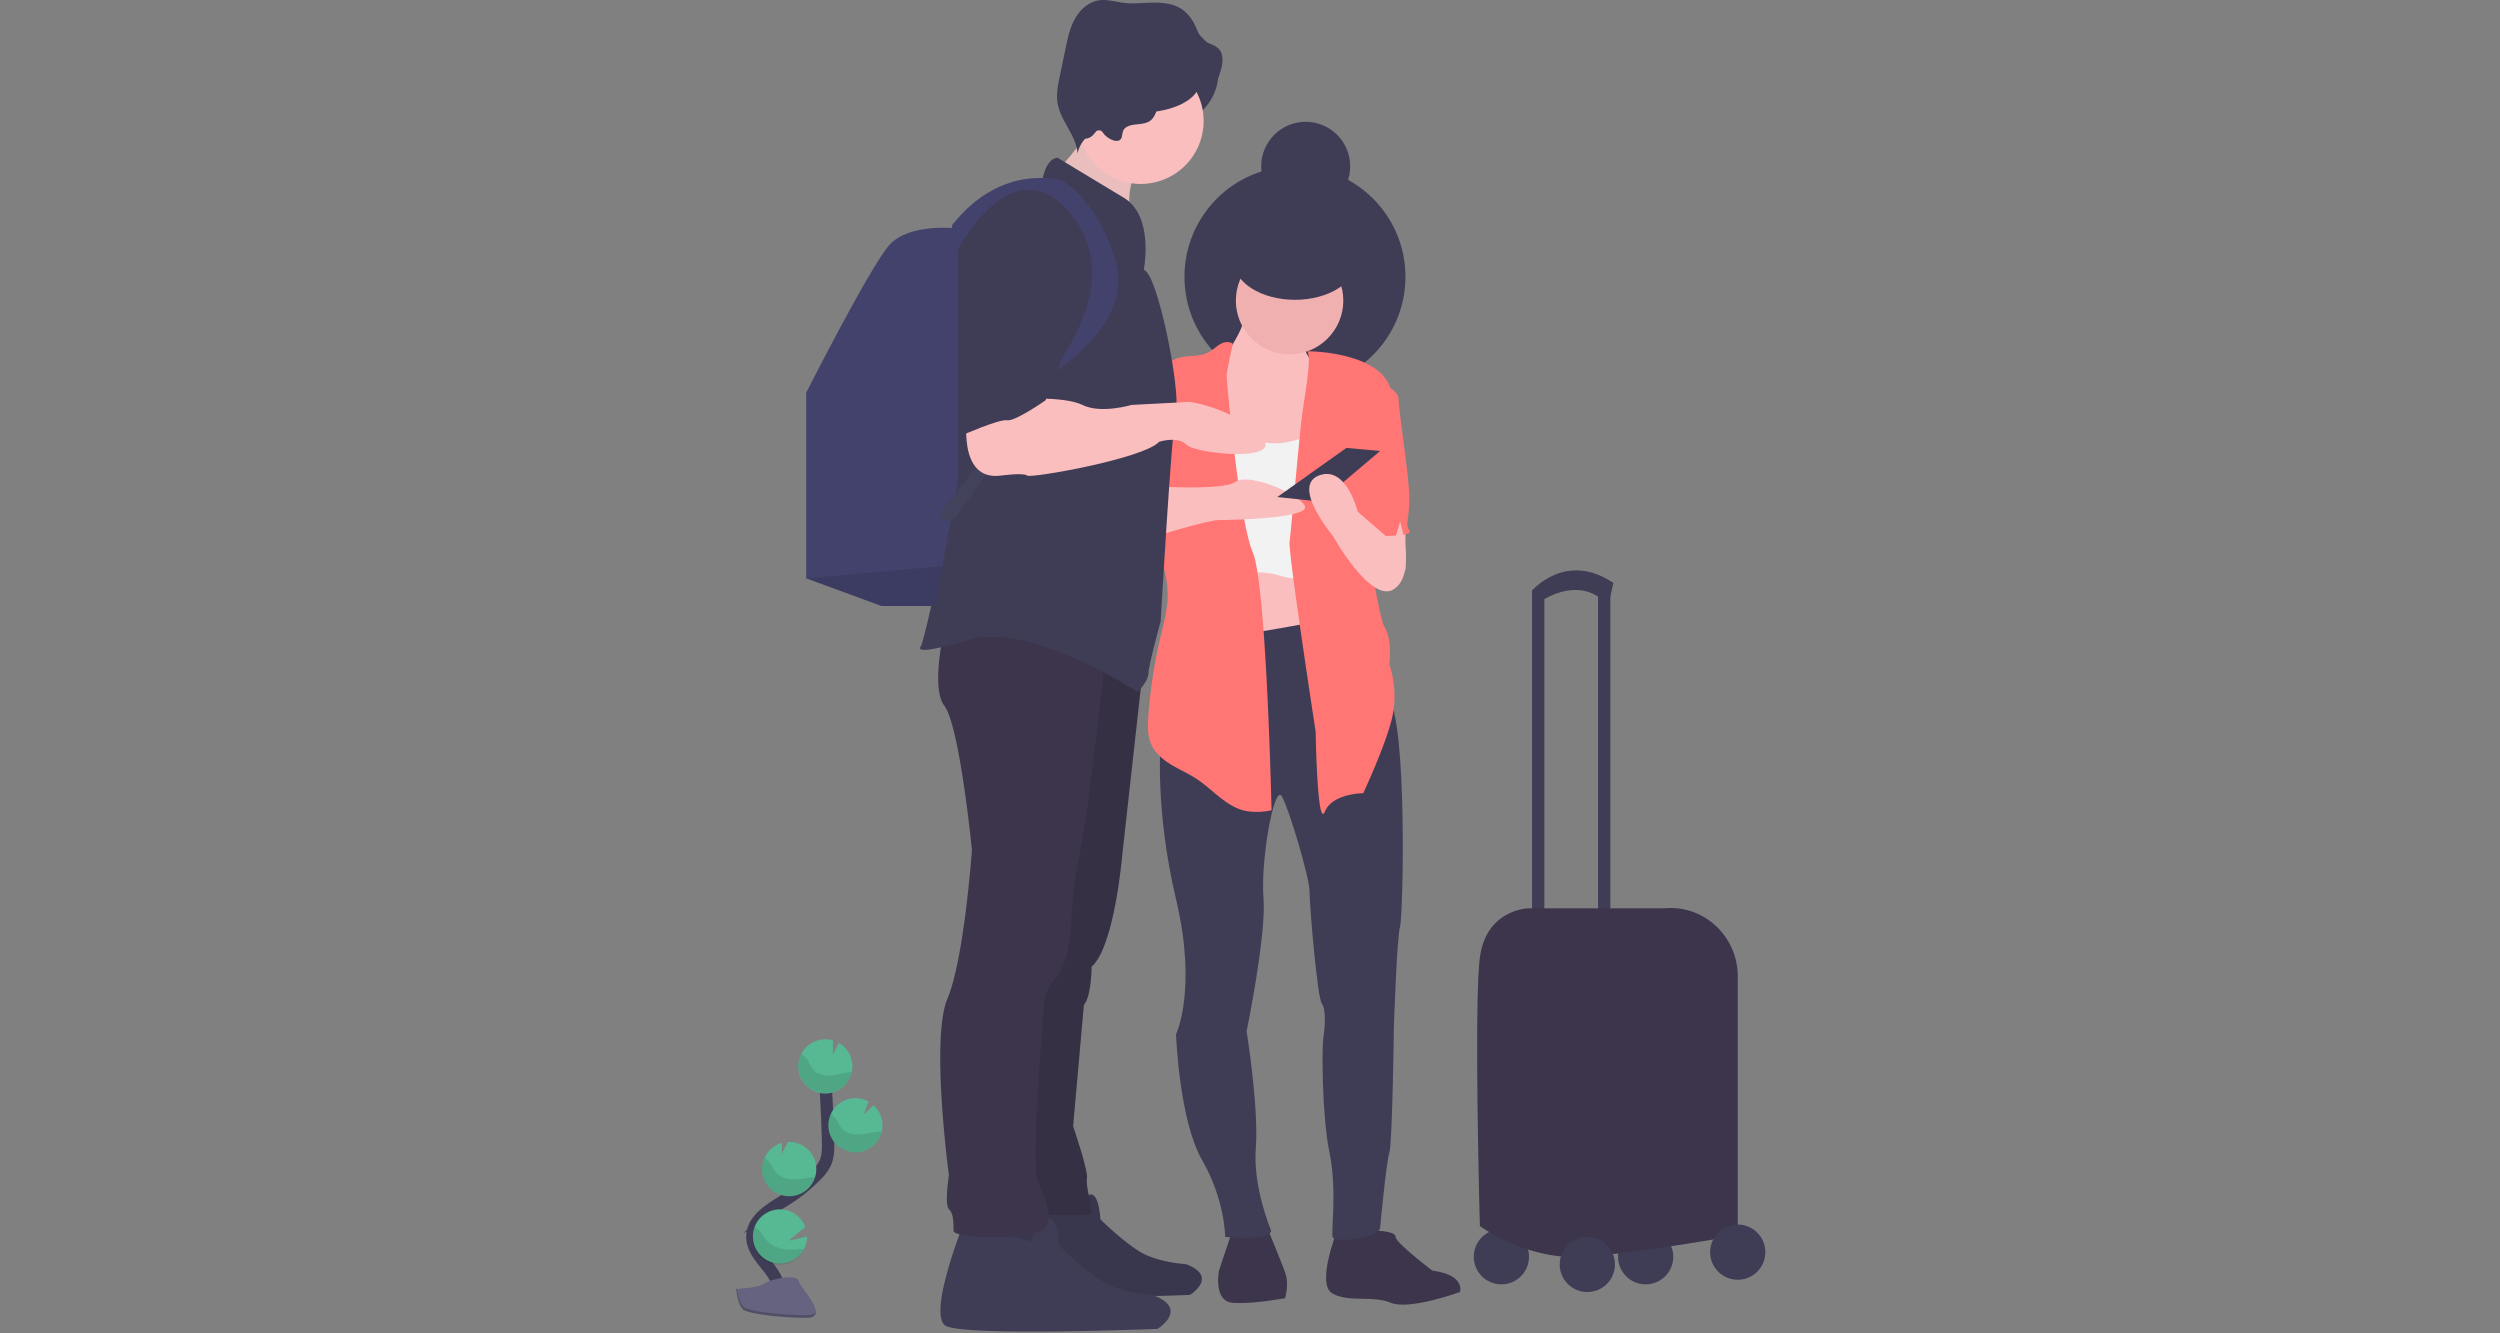 <svg xmlns="http://www.w3.org/2000/svg" xmlns:xlink="http://www.w3.org/1999/xlink" width="1200" height="640" viewBox="0 0 1200 640">
  <rect x="0" y="0" width="1200" height="640" fill="#808080" stroke="none"/>
  <defs>
    <style>
      .cls-1 {
        fill: #fff;
      }

      .cls-2 {
        clip-path: url(#clip-path);
      }

      .cls-3 {
        fill: #3f3d56;
      }

      .cls-4, .cls-6 {
        fill: #fbbebe;
      }

      .cls-5 {
        fill: #3c354c;
      }

      .cls-10, .cls-6 {
        opacity: 0.1;
      }

      .cls-7 {
        fill: #f1b0b0;
      }

      .cls-8 {
        fill: #f2f2f2;
      }

      .cls-9 {
        fill: #ff7675;
      }

      .cls-11 {
        fill: #ebbebe;
      }

      .cls-12 {
        fill: #43426d;
      }

      .cls-13 {
        fill: #43425d;
      }

      .cls-14 {
        fill: none;
        stroke: #3f3d56;
        stroke-miterlimit: 10;
        stroke-width: 5.937px;
      }

      .cls-15 {
        fill: #57b894;
      }

      .cls-16 {
        fill: #656380;
      }

      .cls-17 {
        opacity: 0.2;
      }
    </style>
    <clipPath id="clip-path">
      <rect id="Splash_Area" data-name="Splash Area" class="cls-1" width="1000" height="640"/>
    </clipPath>
  </defs>
  <g id="Splash_Illustration" data-name="Splash Illustration" class="cls-2">
    <g id="travelers" transform="translate(353.377 0)">
      <ellipse id="Ellipse_40" data-name="Ellipse 40" class="cls-3" cx="36.835" cy="28.731" rx="36.835" ry="28.731" transform="translate(157.699 6.884)"/>
      <circle id="Ellipse_41" data-name="Ellipse 41" class="cls-3" cx="53.043" cy="53.043" r="53.043" transform="translate(215.16 79.811)"/>
      <circle id="Ellipse_42" data-name="Ellipse 42" class="cls-3" cx="13.256" cy="13.256" r="13.256" transform="translate(423.275 589.983)"/>
      <circle id="Ellipse_43" data-name="Ellipse 43" class="cls-3" cx="13.256" cy="13.256" r="13.256" transform="translate(354.033 589.983)"/>
      <rect id="Rectangle_755" data-name="Rectangle 755" class="cls-3" width="5.895" height="162.814" transform="translate(382.021 283.516)"/>
      <rect id="Rectangle_756" data-name="Rectangle 756" class="cls-3" width="5.895" height="162.814" transform="translate(413.695 283.516)"/>
      <path id="Path_347" data-name="Path 347" class="cls-3" d="M1107.924,608.9l-1.474-4.419s16.208-19.151,39.043-3.714l-1.477,6.638h-5.895s-9.57-8.03-25.778,1.141Z" transform="translate(-724.465 -320.962)"/>
      <rect id="Rectangle_757" data-name="Rectangle 757" class="cls-4" width="53.043" height="67.775" transform="translate(231.368 260.308)"/>
      <rect id="Rectangle_758" data-name="Rectangle 758" class="cls-4" width="16.208" height="32.416" transform="translate(305.038 241.148)"/>
      <path id="Path_348" data-name="Path 348" class="cls-5" d="M872.578,1099.464l-6.628,19.893s-2.952,14.732,6.628,15.466,25.064-2.21,25.064-2.21,2.209-6.628,0-12.523-8.837-22.1-8.837-22.1Z" transform="translate(-634.21 -509.481)"/>
      <path id="Path_349" data-name="Path 349" class="cls-5" d="M953.716,1101.521s-10.314,25.789-2.209,30.207,19.16.734,28,4.419,33.15-5.153,33.15-5.153,2.952-8.1-13.255-10.314c0,0-17.639-13.266-17.639-16.208s-10.312-2.952-10.312-2.952Z" transform="translate(-665.258 -510.805)"/>
      <path id="Path_350" data-name="Path 350" class="cls-3" d="M903.717,630.655s-60.4,12.522-67.766,8.837-14.732,50.128-14.732,50.128-2.952,32.416,7.361,75.879,0,64.832,0,64.832,1.477,41.253,12.533,60.414,11.046,36.835,11.046,36.835,21.35,2.209,22.1-2.953c0,0-8.847-20.626-7.371-39.777s-4.418-56-4.418-56,9.58-46.414,8.1-64.052,5.162-55.252,8.837-48.624,13.266,39.044,13.266,45.682,3.714,50.824,5.895,53.776,1.467,11.789.734,16.208-.734,37.569,2.943,55.253.742,37.568,1.477,40.52,22.1.733,22.836-4.427c0,0,2.951-31.674,4.427-36.093s2.173-60.488,2.173-60.488,1.466-43.463,2.943-47.882,3.714-99.458-5.895-110.467-5.895-39.044-5.895-39.044Z" transform="translate(-617.467 -333.874)"/>
      <path id="Path_351" data-name="Path 351" class="cls-4" d="M868.686,413.8c-2.729,5.143-5.477,10.332-7.186,15.911s-2.3,11.622-.7,17.229a42.737,42.737,0,0,0,4.753,9.933,34.085,34.085,0,0,0,6.006,8.02c5.57,5.087,13.665,6.108,21.184,6.906a10.73,10.73,0,0,0,3.889-.065,7.361,7.361,0,0,0,2.786-1.522c3.3-2.785,4.789-7.036,6-11.14a183.9,183.9,0,0,0,6.145-29.835,13.8,13.8,0,0,0,0-4.827c-.65-2.785-2.878-4.948-4.493-7.343a18.722,18.722,0,0,1-3.193-9.655c-.066-1.68,0-3.537-1.058-4.818a6.494,6.494,0,0,0-2.5-1.541c-4.391-1.857-8.773-3.713-13.172-5.5-2.655-1.1-7.427-4.01-10.212-1.857-2.386,1.857-1.235,6.164-2.256,8.745C873.114,406.368,870.654,410.09,868.686,413.8Z" transform="translate(-632.092 -245.359)"/>
      <path id="Path_352" data-name="Path 352" class="cls-6" d="M868.686,413.8c-2.729,5.143-5.477,10.332-7.186,15.911s-2.3,11.622-.7,17.229a42.737,42.737,0,0,0,4.753,9.933,34.085,34.085,0,0,0,6.006,8.02c5.57,5.087,13.665,6.108,21.184,6.906a10.73,10.73,0,0,0,3.889-.065,7.361,7.361,0,0,0,2.786-1.522c3.3-2.785,4.789-7.036,6-11.14a183.9,183.9,0,0,0,6.145-29.835,13.8,13.8,0,0,0,0-4.827c-.65-2.785-2.878-4.948-4.493-7.343a18.722,18.722,0,0,1-3.193-9.655c-.066-1.68,0-3.537-1.058-4.818a6.494,6.494,0,0,0-2.5-1.541c-4.391-1.857-8.773-3.713-13.172-5.5-2.655-1.1-7.427-4.01-10.212-1.857-2.386,1.857-1.235,6.164-2.256,8.745C873.114,406.368,870.654,410.09,868.686,413.8Z" transform="translate(-632.092 -245.359)"/>
      <circle id="Ellipse_44" data-name="Ellipse 44" class="cls-7" cx="25.788" cy="25.788" r="25.788" transform="translate(239.834 118.493)"/>
      <path id="Path_353" data-name="Path 353" class="cls-8" d="M903.777,488.2c-4.882,1.755-9.922,3.268-15.112,3.454a50.056,50.056,0,0,1-11.557-1.235,146.757,146.757,0,0,1-23-6.563,24.665,24.665,0,0,0-2.163,10.267c-.4,10.666,1.726,21.248,2.544,31.9,1.029,13.534,0,27.366,3.48,40.474a11.138,11.138,0,0,1,2.488-6.071,13.773,13.773,0,0,1,4.168-3.064,33.233,33.233,0,0,1,22.818-2.841c4.465,1.059,9.207,3.036,13.441,1.263,2.524-1.068,4.354-3.314,5.755-5.672a46.58,46.58,0,0,0,5.031-13.637c2.786-12.291,3.157-25,3.491-37.605.094-3.369,1.541-13.385-1.253-15.855-1.958-1.717-2.535.734-3.946,2.014A18.031,18.031,0,0,1,903.777,488.2Z" transform="translate(-629.105 -278.882)"/>
      <path id="Path_354" data-name="Path 354" class="cls-9" d="M851.69,420.369c-1.717-1.346-4.261-.928-6.155.214s-3.425,2.72-5.347,3.759c-5.328,2.887-12.485.771-17.545,4.131-4.753,3.165-5.569,9.682-5.941,15.382-.929,14.481-1.727,29.065-5.208,43.157-.928,3.713-2.043,7.519-1.689,11.344a30.07,30.07,0,0,0,1.541,6.4l4.566,14.268c2.117,6.628,4.262,13.358,4.484,20.311s-1.41,13.562-3.035,20.2a236.956,236.956,0,0,0-6.248,39.833c-.288,4.447-.408,9.088,1.393,13.163,1.857,4.261,5.626,7.426,9.6,9.83s8.29,4.262,12.179,6.814c7.807,5.133,14.073,13.219,23.208,15.326a31.557,31.557,0,0,0,12.782-.26s-2.385-108.35-9.023-123.825-12.523-82.507-12.523-84.716S851.69,420.369,851.69,420.369Z" transform="translate(-613.313 -255.322)"/>
      <path id="Path_355" data-name="Path 355" class="cls-9" d="M928.972,426.542s34.859,0,40.02,18.417-14.733,48.625-14.733,48.625,8.1,59.67,11.781,65.565,2.218,17.637,2.218,17.637a48.733,48.733,0,0,1,1.467,25.064c-2.943,13.256-14,36.835-14,36.835s-14.732,0-18.417,8.837-4.418-38.31-4.418-38.31-13.256-86.193-12.524-91.344,4.419-47.891,5.895-59.681S930.951,430.961,928.972,426.542Z" transform="translate(-654.745 -257.95)"/>
      <path id="Path_356" data-name="Path 356" class="cls-9" d="M973.26,445.394s16.951,5.152,16.951,11.047,5.189,37.568,5.189,47.881-2.209,11.79,0,15.475-23.57,2.21-23.57,2.21l-4.687-41.987Z" transform="translate(-672.279 -265.012)"/>
      <path id="Path_357" data-name="Path 357" class="cls-4" d="M814.956,528.237s33.159,2.21,39.053-2.218,30.941,5.895,33.15,11.79-35.368,6.628-41.254,6.628-33.892,8.847-33.892,8.847Z" transform="translate(-614.166 -294.813)"/>
      <path id="Path_358" data-name="Path 358" class="cls-3" d="M701.742,1077s-15.456,38.988-7.427,43.63,92.7,1.336,92.7,1.336,14.1-8.723-2.014-14.777c0,0-13.442-.669-22.168-6.043s-18.817-15.447-18.817-15.447-.668-14.78-6.043-11.419a13.8,13.8,0,0,0-6.043,9.4Z" transform="translate(-569.208 -500.413)"/>
      <path id="Path_359" data-name="Path 359" class="cls-10" d="M701.742,1077s-15.456,38.988-7.427,43.63,92.7,1.336,92.7,1.336,14.1-8.723-2.014-14.777c0,0-13.442-.669-22.168-6.043s-18.817-15.447-18.817-15.447-.668-14.78-6.043-11.419a13.8,13.8,0,0,0-6.043,9.4Z" transform="translate(-569.208 -500.413)"/>
      <path id="Path_360" data-name="Path 360" class="cls-3" d="M663.058,1095.882s-16.941,42.7-8.1,47.882,101.667,1.477,101.667,1.477,15.475-9.572-2.209-16.208c0,0-14.732-.734-24.312-6.629s-20.627-16.969-20.627-16.969-.734-16.208-6.628-12.523a15.112,15.112,0,0,0-6.628,10.314Z" transform="translate(-554.373 -507.375)"/>
      <path id="Path_361" data-name="Path 361" class="cls-5" d="M772.275,653.483l-10.313,92.83s-3.713,44.205-14.732,53.776c0,0,0,14-3.714,18.417l-5.161,58.2s7.371,21.351,6.638,25.064,2.943,15.465,2.21,16.941-35.368,0-35.368,0l7.37-118.608,22.836-165.013Z" transform="translate(-576.638 -336.076)"/>
      <path id="Path_362" data-name="Path 362" class="cls-10" d="M772.275,653.483l-10.313,92.83s-3.713,44.205-14.732,53.776c0,0,0,14-3.714,18.417l-5.161,58.2s7.371,21.351,6.638,25.064,2.943,15.465,2.21,16.941-35.368,0-35.368,0l7.37-118.608,22.836-165.013Z" transform="translate(-576.638 -336.076)"/>
      <path id="Path_363" data-name="Path 363" class="cls-5" d="M730.955,648.285s-8.1,75.879-11.79,92.087a209.226,209.226,0,0,0-4.419,32.416s-.733,23.578-7.37,30.206a19.9,19.9,0,0,0-5.886,14.714s-6.637,74.4-2.951,83.249,7.37,16.208,3.713,22.093-44.205,5.895-44.205,1.476,0-8.1-2.209-10.313,0-16.208,0-16.208S647,832.44,655.1,813.289s11.789-71.479,11.789-71.479S661,682.14,653.629,672.56,655.1,629.1,655.1,629.1Z" transform="translate(-553.735 -333.829)"/>
      <path id="Path_364" data-name="Path 364" class="cls-11" d="M745.871,270.3c.854,1.949,2.906,3.035,4.771,4.066,10.815,5.96,19.866,14.6,28.777,23.142a33.819,33.819,0,0,1,1.346-22.864c1.059-2.46,2.46-5.115,1.7-7.686-.566-1.857-2.172-3.268-3.713-4.474a115.716,115.716,0,0,0-11.391-7.77c-2.785-1.652-8.429-6.043-11.594-5.57-.168,4.279-.251,8.1-2.126,12.068C753.177,262.193,746.2,271.04,745.871,270.3Z" transform="translate(-589.388 -191.48)"/>
      <path id="Path_387" data-name="Path 387" class="cls-4" d="M30.207,0A30.207,30.207,0,1,1,0,30.207,30.207,30.207,0,0,1,30.207,0Z" transform="translate(163.955 27.872)"/>
      <path id="Path_365" data-name="Path 365" class="cls-3" d="M744.113,331.892s5.152-25.788-9.58-34.625-31.674-19.151-31.674-19.151-5.161-.743-7.37,10.313c0,0-41.987,8.1-46.414,47.882s2.951,97.981,2.951,97.981-6.628,50.833-14.732,78.088c0,0-6.637,5.895,22.836-2.943S741.16,534.5,741.16,534.5s5.161-5.161,5.161-8.847,5.895-25.064,5.895-25.064,5.152-90.611,7.361-100.925S750.74,333.368,744.113,331.892Z" transform="translate(-548.474 -202.344)"/>
      <path id="Path_366" data-name="Path 366" class="cls-12" d="M707.647,388.509s40.511-23.578,32.406-53.785-25.778-39.778-25.778-39.778-28.731-9.58-53.043,21.351l1.476,14s26.522-53.776,55.253-19.893S707.647,388.509,707.647,388.509Z" transform="translate(-557.682 -208.127)"/>
      <path id="Path_367" data-name="Path 367" class="cls-12" d="M622.277,332.088v120.8l-7.529,41.207L611.23,513.3H585.48l-36.093-13.266V410.919s30.2-59.68,39.778-70.726S622.277,332.088,622.277,332.088Z" transform="translate(-515.783 -222.433)"/>
      <path id="Path_368" data-name="Path 368" class="cls-10" d="M119.063,434.409l-3.509,19.207H89.766L53.674,440.36Z" transform="translate(-20.107 -162.739)"/>
      <path id="Path_369" data-name="Path 369" class="cls-13" d="M156.153,346.927l63.356-77.355-55.995,80.307-5.895,1.467Z" transform="translate(-58.497 -100.989)"/>
      <path id="Path_370" data-name="Path 370" class="cls-3" d="M774.939,218.16c1.717-1.16,3.871-1.374,5.932-1.578s4.215-.483,5.857-1.745c2.85-2.191,3.064-6.424,5.152-9.348,3.018-4.242,9.042-4.753,14.249-4.548,3.185.13,6.61.325,9.284-1.393s3.991-5.105,4.92-8.234c1.1-3.713,1.811-8.243-.928-10.991-1.857-1.912-4.864-2.293-6.962-3.973s-3.073-4.567-4.252-7.083a19.181,19.181,0,0,0-6.173-7.733c-3.955-2.785-9-3.361-13.823-3.314s-9.654.687-14.435.093c-3.917-.483-7.825-1.782-11.725-1.207-4.975.733-9.088,4.493-11.548,8.884s-3.5,9.4-4.521,14.323l-2.784,13.4c-.854,4.159-1.718,8.42-1.058,12.606,1.373,8.689,9.06,15.6,9.588,24.368a14.956,14.956,0,0,1,9.135-10.852,2.887,2.887,0,0,1,1.857-.232c.761.251,1.206,1.012,1.69,1.652,1.262,1.68,5.226,4.224,7.426,3.036C773.918,223.219,772.414,219.877,774.939,218.16Z" transform="translate(-587.897 -156.962)"/>
      <path id="Path_371" data-name="Path 371" class="cls-5" d="M1088.512,854.05s-19.894.734-22.835,23.57,0,128.92,0,128.92,22.835,16.942,50.833,14.733,72.928-10.312,72.928-10.312V886.568c0-18.566-15.485-33.707-34.031-32.639a12.243,12.243,0,0,0-1.329.1Z" transform="translate(-708.701 -418.033)"/>
      <circle id="Ellipse_46" data-name="Ellipse 46" class="cls-3" cx="13.256" cy="13.256" r="13.256" transform="translate(395.287 593.668)"/>
      <circle id="Ellipse_47" data-name="Ellipse 47" class="cls-3" cx="13.256" cy="13.256" r="13.256" transform="translate(467.48 587.773)"/>
      <path id="Path_372" data-name="Path 372" class="cls-4" d="M672.69,470.3s-5.161,32.407,16.2,29.464c0,0,11.056-1.476,12.532,0s55.986-8.1,63.357-16.208c0,0,8.837-2.943,13.256,1.476s48.624,8.838,35.377-4.428-33.883-16.208-33.883-16.208l-28,1.466s-14.732,4.429-23.569,0-33.911-2.9-33.911-2.9Z" transform="translate(-561.769 -271.498)"/>
      <path id="Path_373" data-name="Path 373" class="cls-3" d="M701.448,311.1s-33.15,3.713-33.15,51.566v61.138s18.417-8.1,22.1-7.37,18.417-9.58,18.417-9.58,16.942-39.768,15.465-50.815S723.551,312.571,701.448,311.1Z" transform="translate(-560.328 -214.706)"/>
      <path id="Path_374" data-name="Path 374" class="cls-3" d="M448.455,343.79l-33.149,23.579,20.626,2.209,28.731-24.312Z" transform="translate(-155.578 -128.792)"/>
      <path id="Path_375" data-name="Path 375" class="cls-4" d="M979.082,543.6s8.1,25.064-2.943,32.416-29.474-25.788-29.474-25.788-19.893-23.569-6.627-28.731,18.677,17.313,18.677,17.313l17.4,15.1Z" transform="translate(-660.417 -293.231)"/>
      <ellipse id="Ellipse_48" data-name="Ellipse 48" class="cls-3" cx="29.464" cy="18.789" rx="29.464" ry="18.789" transform="translate(238.739 106.332)"/>
      <circle id="Ellipse_49" data-name="Ellipse 49" class="cls-3" cx="21.36" cy="21.36" r="21.36" transform="translate(251.995 58.46)"/>
      <ellipse id="Ellipse_50" data-name="Ellipse 50" class="cls-3" cx="28.359" cy="14.732" rx="28.359" ry="14.732" transform="translate(165.803 24.568)"/>
      <ellipse id="Ellipse_51" data-name="Ellipse 51" class="cls-3" cx="9.942" cy="24.683" rx="9.942" ry="24.683" transform="translate(157.699 17.188)"/>
      <path id="Path_376" data-name="Path 376" class="cls-14" d="M519.959,1088.164c2.785-5.114-.371-11.38-3.973-15.948s-8-9.282-7.909-15.121c.139-8.355,9-13.286,16.087-17.713a78.388,78.388,0,0,0,14.445-11.612,20.942,20.942,0,0,0,4.437-5.941c1.467-3.268,1.43-6.981,1.337-10.564q-.464-17.879-1.773-35.72" transform="translate(-500.307 -463.613)"/>
      <path id="Path_377" data-name="Path 377" class="cls-15" d="M569.272,967.057a13,13,0,0,0-6.5-10.676l-2.916,5.774.093-6.981a13,13,0,1,0,9.321,11.883Z" transform="translate(-513.5 -455.783)"/>
      <path id="Path_378" data-name="Path 378" class="cls-15" d="M533.022,1104.15a13,13,0,1,1,.631-10.49l-8.14,6.618,8.958-2.079A12.906,12.906,0,0,1,533.022,1104.15Z" transform="translate(-500.457 -504.689)"/>
      <path id="Path_379" data-name="Path 379" class="cls-15" d="M529.167,1059.454a13,13,0,0,1-13.618-12.411,12.821,12.821,0,0,1,1.124-5.931,13.049,13.049,0,0,1,8.354-7.224l-.065,5.374,2.943-5.837h0a13,13,0,0,1,13.618,12.41,12.842,12.842,0,0,1-.557,4.447A13,13,0,0,1,529.167,1059.454Z" transform="translate(-503.101 -485.29)"/>
      <path id="Path_380" data-name="Path 380" class="cls-15" d="M579.894,1025.839a13,13,0,1,1,5.765-24.385l-2.3,6.312,4.734-4.548a13,13,0,0,1-8.2,22.622Z" transform="translate(-522.164 -472.72)"/>
      <path id="Path_381" data-name="Path 381" class="cls-10" d="M567.553,974.8c-3,.335-5.931,1.273-8.948,1.458s-6.331-.538-8.234-2.887a39.458,39.458,0,0,1-2.414-4.233,9.334,9.334,0,0,0-3.277-3.091A13,13,0,1,0,569.03,974.7C568.538,974.715,568.045,974.752,567.553,974.8Z" transform="translate(-513.536 -460.053)"/>
      <path id="Path_382" data-name="Path 382" class="cls-10" d="M579.807,1030.284a13.052,13.052,0,0,1-12.393-18.566,9.542,9.542,0,0,1,2.627,2.627c.929,1.4,1.485,3.016,2.581,4.307,2.024,2.386,5.5,3.165,8.633,3.018s6.182-1.03,9.282-1.318c.437,0,.882-.075,1.318-.083A12.994,12.994,0,0,1,579.807,1030.284Z" transform="translate(-522.076 -477.163)"/>
      <path id="Path_383" data-name="Path 383" class="cls-10" d="M529.167,1064.067a13,13,0,0,1-13.618-12.41,12.834,12.834,0,0,1,1.124-5.933,10.526,10.526,0,0,1,2.784,2.646c1.013,1.43,1.643,3.073,2.784,4.392,2.2,2.45,5.895,3.313,9.228,3.23s6.331-.862,9.533-1.105A13,13,0,0,1,529.167,1064.067Z" transform="translate(-503.101 -489.902)"/>
      <path id="Path_384" data-name="Path 384" class="cls-10" d="M532.819,1109.136a13.008,13.008,0,0,1-23.746-10.629,13.241,13.241,0,0,1,2.859,2.543c1.235,1.513,2.051,3.223,3.481,4.642,2.664,2.618,6.962,3.714,10.8,3.8a57.418,57.418,0,0,0,6.609-.353Z" transform="translate(-500.254 -509.675)"/>
      <path id="Path_385" data-name="Path 385" class="cls-16" d="M495.654,1142.884s10.286-.315,13.386-2.524,15.781-4.846,16.588-1.3,15.447,17.639,3.844,17.694-26.977-1.811-30.068-3.714S495.654,1142.884,495.654,1142.884Z" transform="translate(-495.654 -524.217)"/>
      <path id="Path_386" data-name="Path 386" class="cls-17" d="M529.676,1158.826c-11.613.094-26.977-1.809-30.067-3.714-2.358-1.43-3.3-6.581-3.611-8.958h-.343s.65,8.29,3.713,10.212,18.454,3.787,30.067,3.714c3.351,0,4.5-1.216,4.447-2.989C533.444,1158.138,532.173,1158.806,529.676,1158.826Z" transform="translate(-495.654 -527.525)"/>
    </g>
  </g>
</svg>
